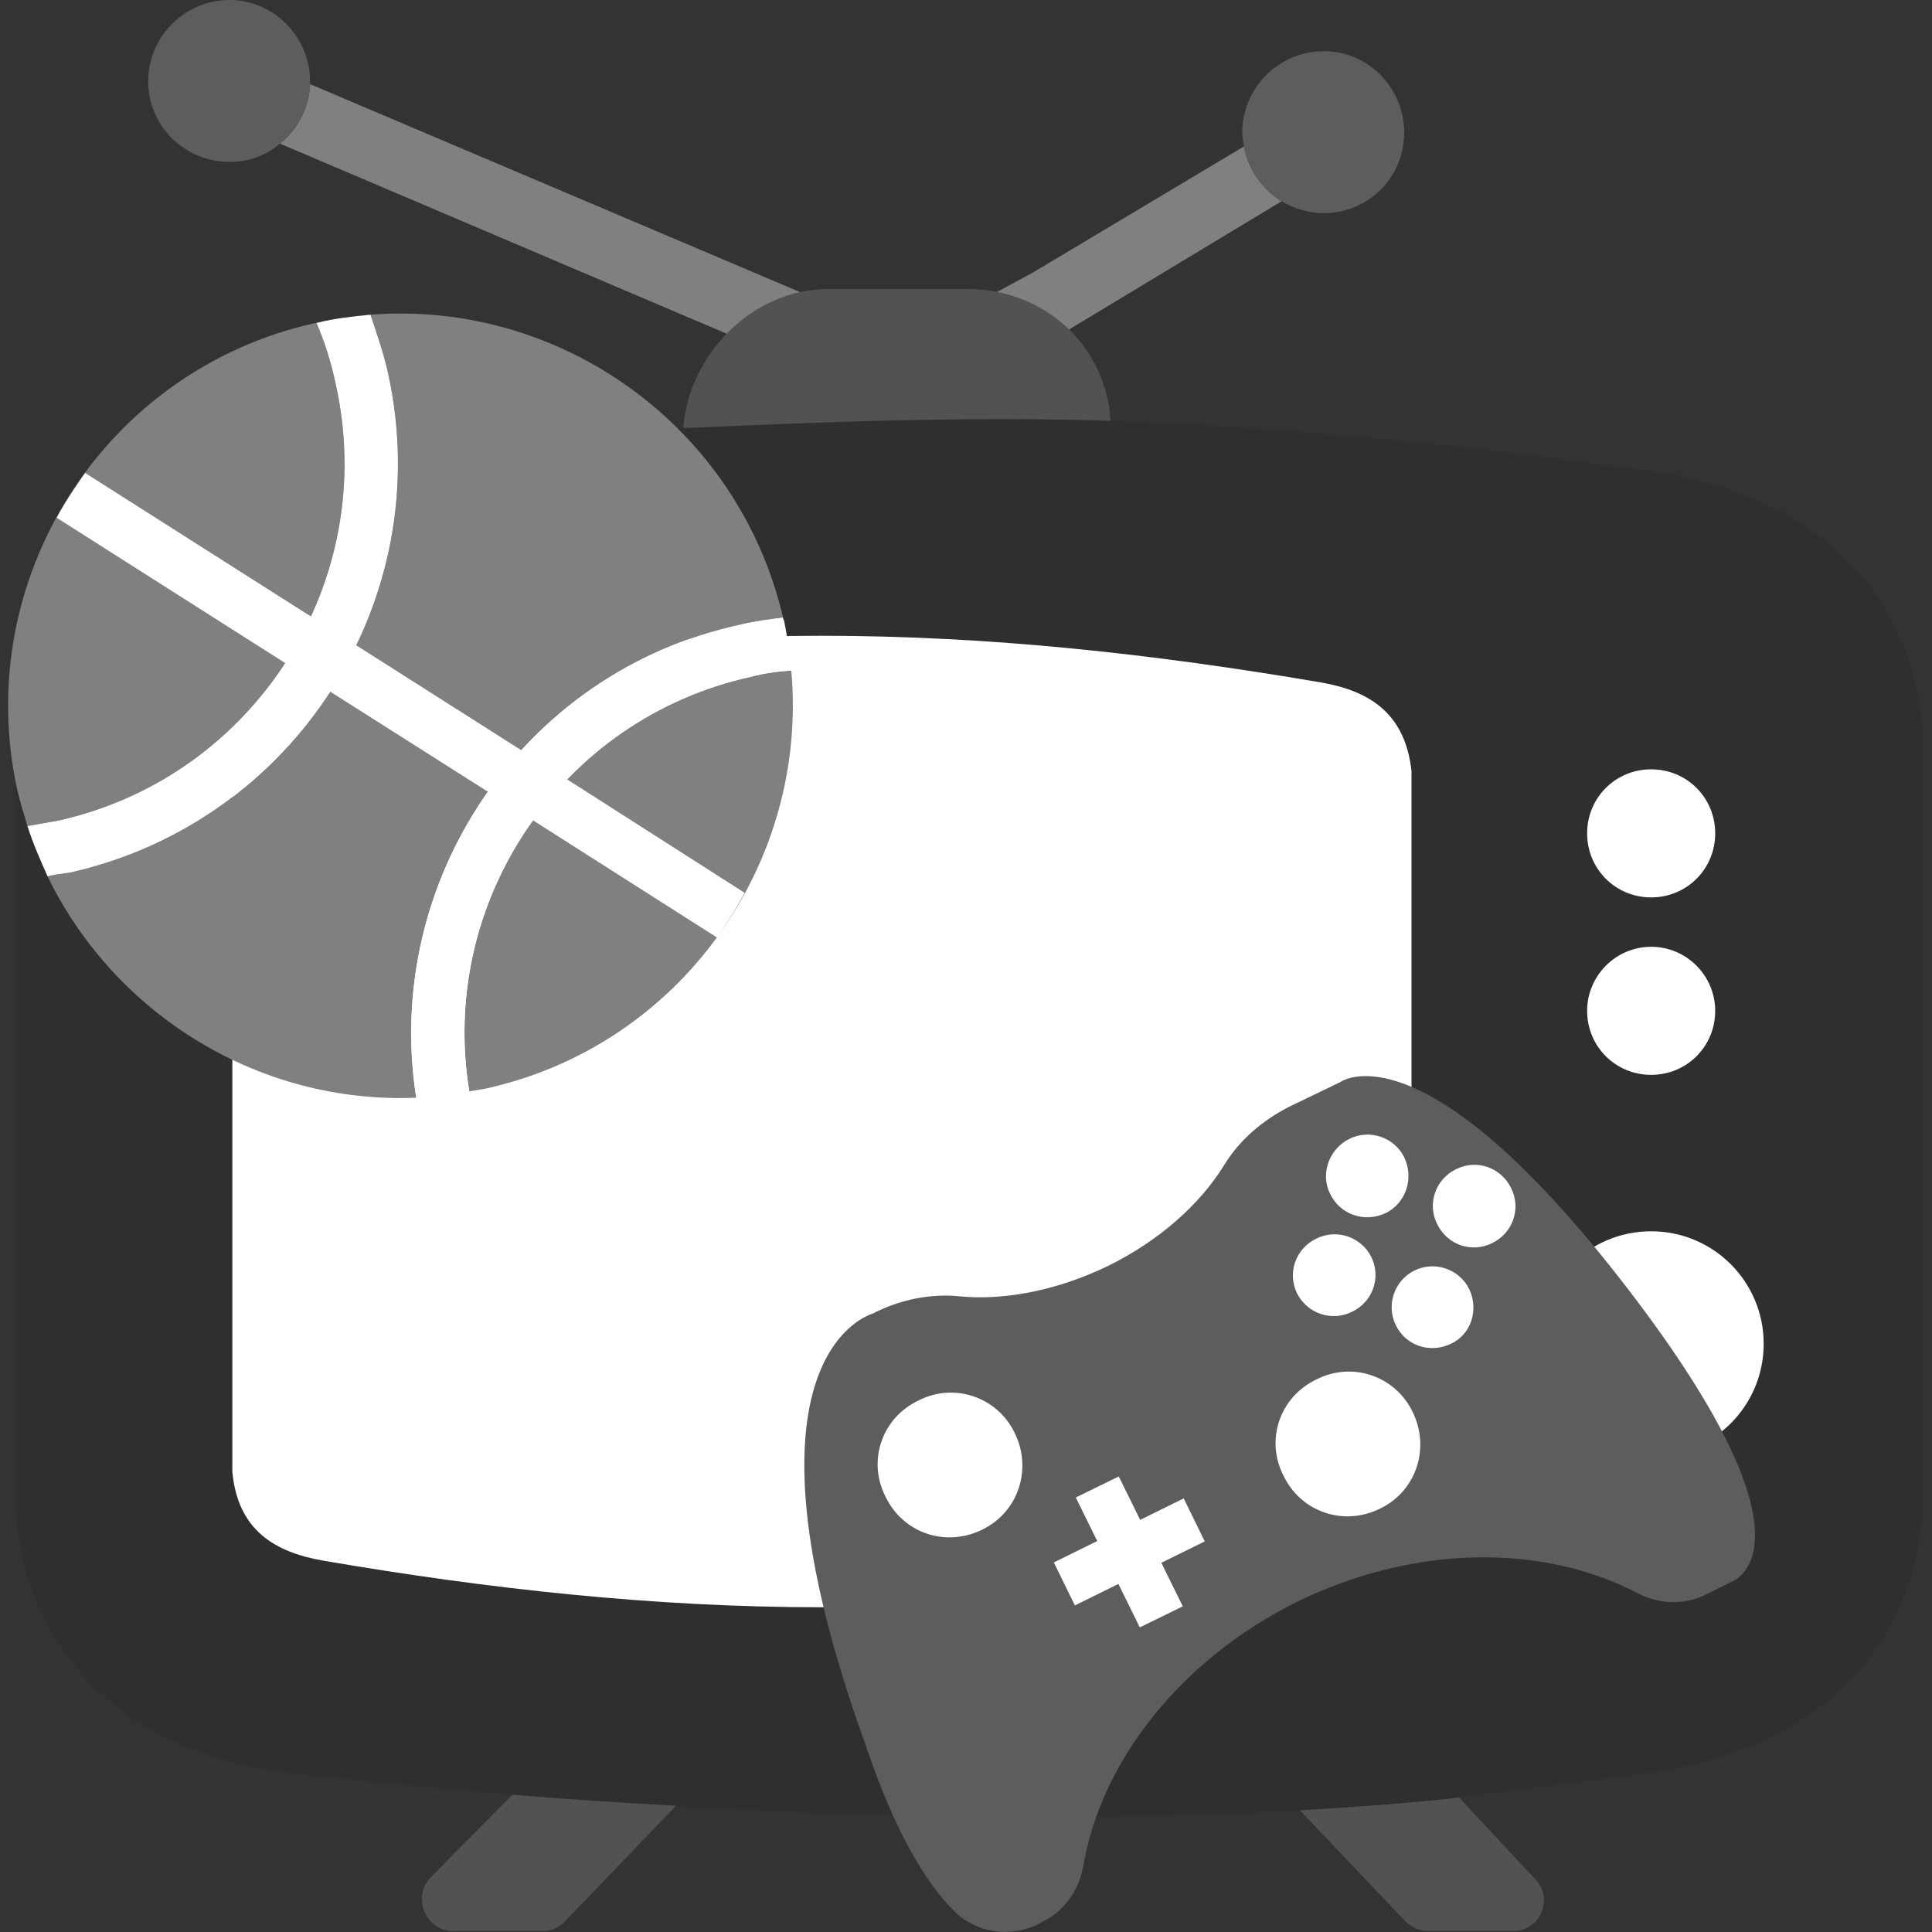 <svg xmlns="http://www.w3.org/2000/svg" fill-rule="evenodd" clip-rule="evenodd" image-rendering="optimizeQuality" shape-rendering="geometricPrecision" text-rendering="geometricPrecision" viewBox="0 0 21.12 21.12"><rect x="0" y="0" width="21.12" height="21.12" fill="#333333" stroke="none"/><polygon fill="none" points="0 0 21.12 0 21.12 21.12 0 21.12"/><path fill="#2f2f2f" d="M0.17 8.02c0.14,-1.95 1.69,-2.69 2.96,-2.87 5.46,-0.77 9.48,-0.77 14.93,0 1.28,0.18 2.82,0.92 2.96,2.87l0 8.48c-0.14,1.95 -1.68,2.7 -2.96,2.88 -0.63,0.08 -1.24,0.16 -1.83,0.23 0,0 -4.6,0.71 -13.1,-0.23 -1.28,-0.15 -2.82,-0.93 -2.96,-2.88l0 -8.48z" class="color1c1c1c svgShape"/><path fill="#fff" d="M2.54 8.43l0 7.66c0.06,0.65 0.48,0.88 0.99,0.97 1.81,0.31 3.62,0.51 5.45,0.51 1.84,0 3.64,-0.2 5.46,-0.51 0.51,-0.09 0.92,-0.32 0.99,-0.97l0 -7.66c-0.07,-0.65 -0.48,-0.88 -0.99,-0.97 -1.82,-0.31 -3.62,-0.51 -5.46,-0.51 -1.83,0 -3.64,0.2 -5.45,0.51 -0.51,0.09 -0.93,0.32 -0.99,0.97z" class="colorffffff svgShape"/><path fill="gray" fill-rule="nonzero" d="M13.6 1.6l-2.31 1.38 -1.2 0.65 -1.21 -0.38 -5.49 -2.33c-0.01,0.26 -0.14,0.5 -0.33,0.65l5.57 2.37c-0.01,0.06 3.12,-0.18 3.06,-0.34l2.32 -1.4c-0.21,-0.13 -0.37,-0.35 -0.41,-0.6z" class="colore31c25 svgShape"/><path fill="#5d5d5d" fill-rule="nonzero" d="M3.39.92c0-.01 0-.02 0-.03 0-.49-.4-.89-.88-.89-.49 0-.89.4-.89.89 0 .49.4.88.89.88.21 0 .4-.07.55-.2.19-.15.32-.39.33-.65zM14.47.56c-.49 0-.89.4-.89.89 0 .05.01.1.02.15.04.25.2.47.41.6.14.08.29.13.46.13.49 0 .88-.39.88-.88 0-.49-.39-.89-.88-.89z" class="colorbb000e svgShape"/><path fill="#525252" fill-rule="nonzero" d="M12.14 4.6c-0.05,-0.83 -0.73,-1.44 -1.56,-1.44l-1.53 0c-0.82,0 -1.52,0.71 -1.58,1.52 1.56,-0.07 3.13,-0.13 4.67,-0.08z" class="color525252 svgShape"/><path fill="#fff" d="M19.28 14.69c0 .68-.55 1.23-1.23 1.23-.68 0-1.23-.55-1.23-1.23 0-.68.55-1.23 1.23-1.23.68 0 1.23.55 1.23 1.23zM18.75 11.05c0 .39-.31.7-.7.7-.39 0-.7-.31-.7-.7 0-.38.31-.7.7-.7.39 0 .7.32.7.7zM18.75 9.11c0 .39-.31.7-.7.7-.39 0-.7-.31-.7-.7 0-.39.31-.7.7-.7.39 0 .7.31.7.7z" class="colorffffff svgShape"/><path fill="#525252" fill-rule="nonzero" d="M4.71 20.52c-.21.22-.06.59.25.59l.97 0c.1 0 .19-.04.25-.11l1.21-1.26c-.57-.03-1.17-.07-1.79-.12l-.89.9zM15.37 21.01c.07.06.15.1.25.1l.92 0c.3 0 .45-.36.24-.57l-.83-.89c-.32.04-.9.09-1.74.14l1.16 1.22z" class="color525252 svgShape"/><path fill="#5d5d5d" d="M17.78 14.07c-2.24,-2.91 -3.13,-2.24 -3.13,-2.24l-0.56 0.27c-0.29,0.15 -0.54,0.36 -0.71,0.64 -0.26,0.42 -0.7,0.82 -1.27,1.1 -0.56,0.27 -1.14,0.38 -1.63,0.33 -0.32,-0.03 -0.65,0.04 -0.94,0.19 0,0 -1.62,0.43 -0.09,4.68 0.34,1.02 0.69,1.56 0.97,1.84 0.24,0.25 0.62,0.31 0.94,0.15l0.03 -0.02c0.24,-0.11 0.4,-0.34 0.45,-0.6 0.19,-1.14 1.05,-2.26 2.34,-2.9 1.29,-0.63 2.69,-0.63 3.71,-0.1 0.24,0.13 0.52,0.14 0.76,0.02l0.26 -0.13c0,0 1.11,-0.32 -1.13,-3.23z" class="colorbb000e svgShape"/><path fill="#fff" d="M11.09 15.66c.2.4.04.87-.35 1.06-.4.2-.87.04-1.06-.36-.2-.39-.04-.86.36-1.05.39-.2.86-.04 1.05.35zM15.44 15.43c.2.4.04.87-.35 1.06-.4.2-.87.04-1.06-.36-.2-.39-.04-.86.36-1.05.39-.2.86-.04 1.05.35zM15.35 12.65c.11.23.02.5-.2.61-.23.11-.5.02-.61-.21-.11-.22-.01-.49.21-.6.22-.11.49-.02.6.2zM16.52 12.99c.11.22.02.49-.21.6-.22.11-.49.02-.6-.21-.11-.22-.02-.49.21-.6.22-.11.49-.02.6.21zM16.06 14.09c.11.23.02.5-.2.6-.23.11-.49.02-.6-.2-.11-.22-.02-.49.2-.6.22-.11.49-.02.6.2zM14.99 13.74c.11.22.02.49-.21.6-.22.11-.49.02-.6-.2-.11-.22-.02-.49.21-.6.22-.11.49-.02.6.2z" class="colorffffff svgShape"/><polygon fill="#fff" points="12.93 17.56 12.46 17.79 11.76 16.37 12.23 16.14" class="colorffffff svgShape"/><polygon fill="#fff" points="11.75 17.55 11.52 17.08 12.94 16.38 13.17 16.85" class="colorffffff svgShape"/><path fill="gray" fill-rule="nonzero" d="M.19 8.64c.03.13.07.26.11.39.11-.02.23-.04.34-.06 2.15-.48 3.51-2.62 3.03-4.77-.05-.24-.12-.46-.21-.67 0 0-.01 0-.01 0-2.31.51-3.77 2.8-3.26 5.11zM5.13 11.93c.06-.01.12-.02.18-.03 2.13-.47 3.53-2.46 3.34-4.57-.15.01-.3.03-.45.07-2.07.46-3.41 2.46-3.07 4.53z" class="colore31c25 svgShape"/><path fill="gray" fill-rule="nonzero" d="M8.08 6.83c0.16,-0.04 0.32,-0.06 0.48,-0.08 -0.49,-2.09 -2.43,-3.47 -4.51,-3.31 0.07,0.21 0.14,0.41 0.19,0.63 0.55,2.47 -1.01,4.92 -3.48,5.47 -0.08,0.01 -0.16,0.02 -0.24,0.04 0.74,1.52 2.32,2.49 4.03,2.42 -0.37,-2.37 1.16,-4.65 3.53,-5.17z" class="colore31c25 svgShape"/><path fill="#fff" fill-rule="nonzero" d="M4.24 4.07c-.05-.22-.12-.42-.19-.63-.2.02-.39.04-.59.09.09.21.16.43.21.67.48 2.15-.88 4.29-3.03 4.77-.11.02-.23.04-.34.06.06.19.14.37.22.55.08-.02.16-.03.24-.04 2.47-.55 4.03-3 3.48-5.47zM8.2 7.4c.15-.04.3-.06.45-.07-.02-.18-.04-.36-.08-.55-.01-.01-.01-.02-.01-.03-.16.02-.32.04-.48.08-2.37.52-3.9 2.8-3.53 5.17.19-.01.38-.03.58-.07-.34-2.07 1-4.07 3.07-4.53z" class="colorffffff svgShape"/><path fill="#fff" fill-rule="nonzero" d="M6.2 8.52l-2.8 -1.78 -2.47 -1.57c-0.11,0.16 -0.22,0.32 -0.31,0.49l2.5 1.59 2.71 1.72 2.01 1.28c0.11,-0.16 0.21,-0.32 0.3,-0.49l-1.94 -1.24z" class="colorffffff svgShape"/></svg>